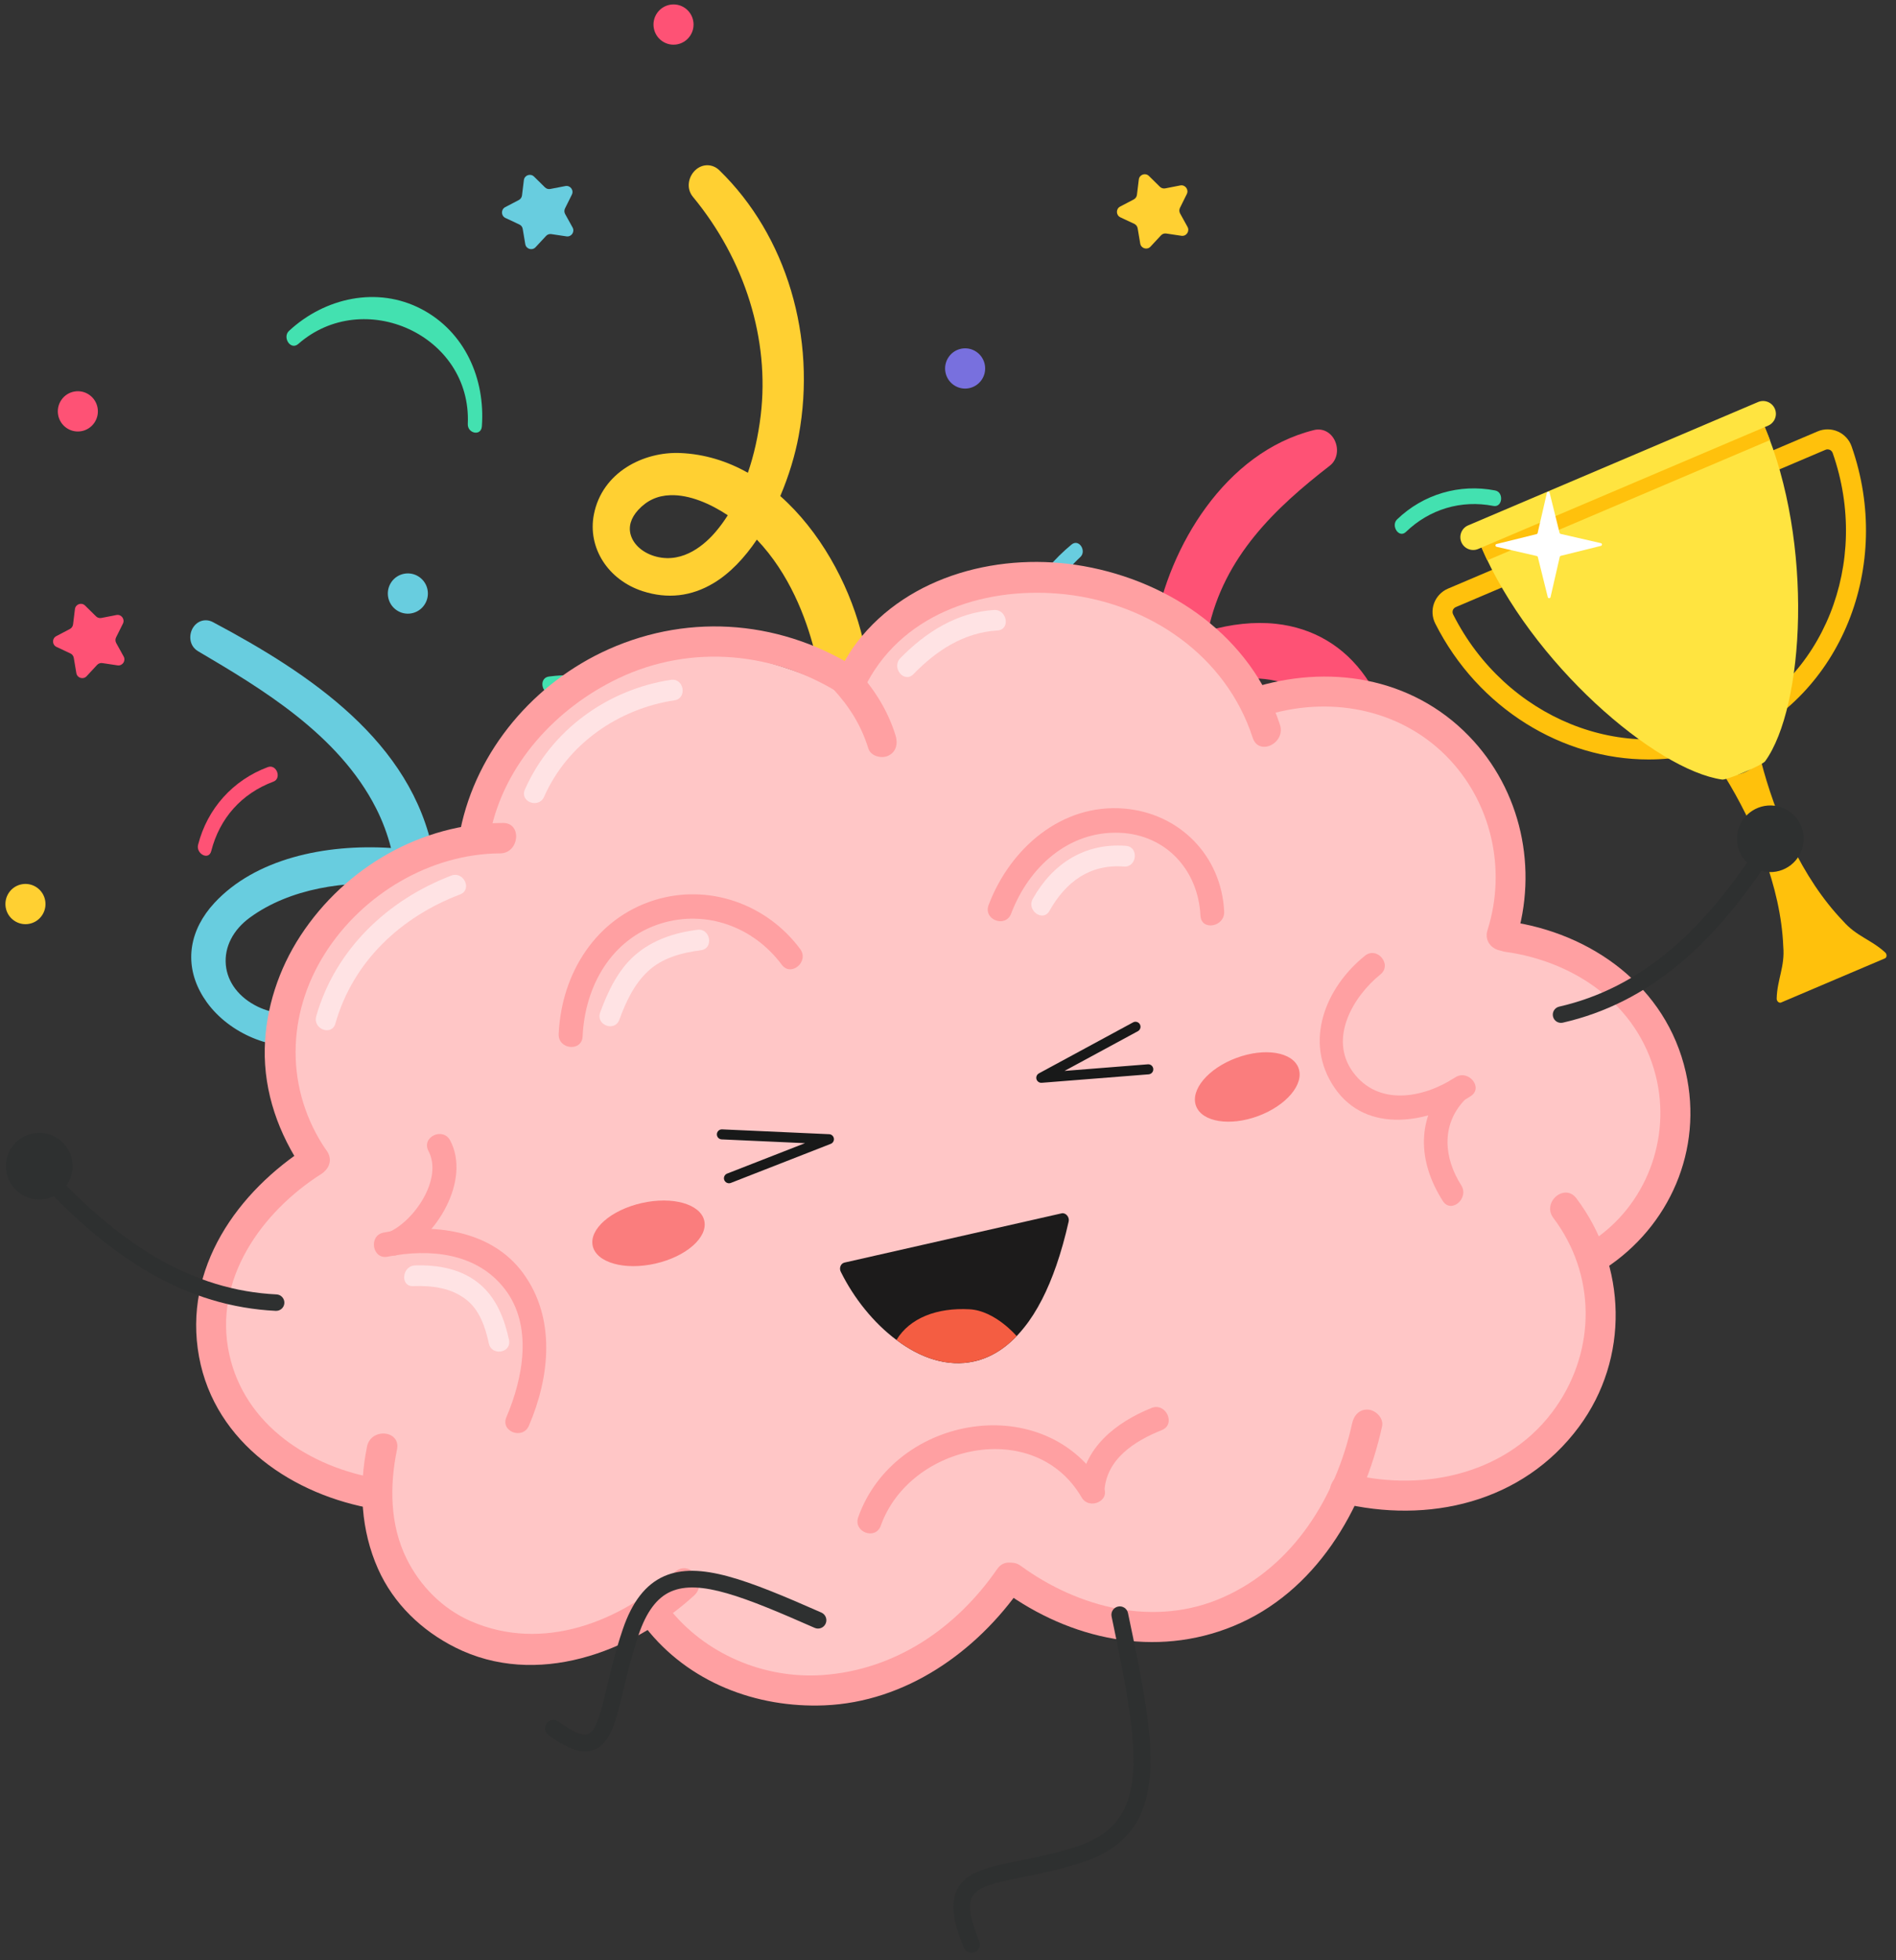 <svg xmlns="http://www.w3.org/2000/svg" xmlns:xlink="http://www.w3.org/1999/xlink" width="301" zoomAndPan="magnify" viewBox="0 0 225.75 233.25" height="311" preserveAspectRatio="xMidYMid meet" version="1.0"><rect x="0" y="0" width="225.75" height="233.25" fill="#333333" stroke="none"/><defs><clipPath id="21b92df9b1"><path d="M 22 73 L 80 73 L 80 130.445 L 22 130.445 Z M 22 73 " clip-rule="nonzero"/></clipPath><clipPath id="7519ad145d"><path d="M 77 0.219 L 83 0.219 L 83 6 L 77 6 Z M 77 0.219 " clip-rule="nonzero"/></clipPath><clipPath id="9cf4fe1c6f"><path d="M 0.273 105 L 6 105 L 6 110 L 0.273 110 Z M 0.273 105 " clip-rule="nonzero"/></clipPath><clipPath id="c78ee44f34"><path d="M 113.113 191 L 137 191 L 137 232.359 L 113.113 232.359 Z M 113.113 191 " clip-rule="nonzero"/></clipPath><clipPath id="dc96c04242"><path d="M 0.273 134 L 9 134 L 9 143 L 0.273 143 Z M 0.273 134 " clip-rule="nonzero"/></clipPath><clipPath id="56c3ab1fb7"><path d="M 173 47.5 L 212 47.5 L 212 66 L 173 66 Z M 173 47.5 " clip-rule="nonzero"/></clipPath></defs><path fill="#fe5275" d="M 150.559 80.805 C 153.953 81.156 158.148 83.137 158.781 87.555 C 159.062 89.484 158.566 91.246 157.398 92.508 C 156.25 93.75 154.574 94.359 152.688 94.227 C 150.152 94.047 148.07 92.93 146.496 90.91 C 144.637 88.52 143.703 85.211 143.438 81.941 C 145.688 81 148.07 80.547 150.559 80.805 Z M 162.602 80.566 C 160.043 76.902 156.348 74.715 151.91 74.234 C 149.359 73.961 146.598 74.258 143.852 75.051 C 145.711 66.223 151.898 60.398 158.336 55.418 C 159.195 54.758 159.441 53.492 158.922 52.41 C 158.449 51.426 157.461 50.93 156.465 51.176 C 145.816 53.812 139.188 65.16 137.531 74.59 C 137.336 75.715 137.195 76.863 137.125 78.02 C 135.547 78.98 134.047 80.102 132.684 81.363 C 123.02 90.309 116.934 103.344 115.086 119.062 C 114.988 119.898 115.352 120.668 115.984 121.105 C 116.258 121.297 116.582 121.426 116.941 121.473 C 118.09 121.613 119.066 120.832 119.223 119.652 C 120.336 111.176 123.969 102.41 129.73 94.305 C 131.844 91.328 134.508 88.133 137.578 85.59 C 138.957 92.875 143.145 99.172 150.539 100.715 C 155.598 101.77 160.242 99.914 162.969 95.754 C 165.934 91.227 165.785 85.125 162.602 80.566 " fill-opacity="1" fill-rule="nonzero"/><path fill="#ffd032" d="M 85.258 63.23 C 84.012 64.711 81.426 67.07 78.172 66.25 C 76.637 65.863 75.465 64.879 75.105 63.676 C 74.805 62.68 75.109 61.648 75.98 60.695 C 77.02 59.559 78.273 58.98 79.812 58.93 C 82.09 58.852 84.57 59.938 86.656 61.316 C 86.219 62.004 85.754 62.645 85.258 63.23 Z M 100.156 111.367 C 103.176 98.898 105.629 86.734 102.477 75.027 C 100.922 69.27 97.594 63.184 92.906 59.031 C 93.938 56.609 94.68 54.117 95.094 51.875 C 97.266 40.141 93.648 28.027 85.648 20.262 C 84.832 19.469 83.633 19.465 82.793 20.246 C 81.98 21 81.652 22.398 82.508 23.43 C 88.711 30.941 91.652 40.41 90.578 49.414 C 90.285 51.859 89.77 54.164 89.047 56.262 C 86.609 54.887 83.914 54.035 80.996 53.91 C 76.629 53.73 71.695 56.184 70.711 61.227 C 69.941 65.176 72.387 69.012 76.52 70.352 C 79.469 71.305 82.309 70.984 84.957 69.398 C 86.918 68.227 88.652 66.383 90.117 64.215 C 93.996 68.277 95.957 73.508 96.926 77.273 C 99.117 85.773 97.945 94.781 96.809 103.496 C 96.512 105.762 96.207 108.105 95.969 110.395 C 95.883 111.227 96.297 112.035 96.969 112.504 C 97.242 112.691 97.559 112.828 97.898 112.887 C 98.965 113.074 99.895 112.449 100.156 111.367 " fill-opacity="1" fill-rule="nonzero"/><g clip-path="url(#21b92df9b1)"><path fill="#68cddf" d="M 47.215 105.254 C 47.441 110.148 45.863 115.031 41.43 118.238 C 38.723 120.191 34.48 121.625 30.691 119.797 C 28.461 118.715 27.074 116.898 26.887 114.812 C 26.699 112.699 27.75 110.648 29.766 109.184 C 34.527 105.723 41.129 104.738 47.215 105.254 Z M 78.906 128.07 Z M 79.797 127.809 C 76.289 115.754 67.402 106.367 56.027 102.691 C 54.613 102.234 53.125 101.852 51.594 101.559 C 49.035 88.266 36.945 80.195 25.355 74.035 C 24.457 73.559 23.438 73.875 22.926 74.789 C 22.453 75.648 22.562 76.895 23.582 77.496 C 31.039 81.895 40.316 87.371 44.789 96.207 C 45.531 97.668 46.133 99.262 46.555 100.914 C 38.609 100.402 30.359 102.234 25.527 107.453 C 22.578 110.637 21.961 114.484 23.836 118.008 C 24.07 118.453 24.344 118.883 24.641 119.297 C 27.34 122.996 32.398 125.148 37.031 124.406 C 45.668 123.023 51.91 115.074 52.016 105.984 C 52.898 106.18 53.754 106.41 54.57 106.664 C 65.039 109.91 73.195 118.246 76.395 128.957 C 76.684 129.926 77.574 130.426 78.516 130.145 C 79.402 129.883 80.125 128.934 79.797 127.809 " fill-opacity="1" fill-rule="nonzero"/></g><path fill="#68cddf" d="M 127.574 64.809 C 125.645 66.418 123.621 68.566 122.812 71 C 122.496 71.949 123.754 73.066 124.414 72.035 C 125.75 69.941 126.742 68.016 128.625 66.297 C 129.414 65.574 128.473 64.059 127.574 64.809 " fill-opacity="1" fill-rule="nonzero"/><path fill="#fe5275" d="M 77.082 101.035 C 74.574 96.707 71.344 93.012 67.402 89.945 C 66.465 89.215 65.52 90.73 66.383 91.406 C 70.211 94.387 73.316 97.953 75.754 102.152 C 76.359 103.195 77.641 101.992 77.082 101.035 " fill-opacity="1" fill-rule="nonzero"/><path fill="#fe5275" d="M 25.152 101.277 C 26.152 97.359 28.773 94.426 32.555 93.016 C 33.566 92.637 32.941 90.895 31.883 91.289 C 27.734 92.836 24.688 96.223 23.586 100.527 C 23.312 101.598 24.852 102.441 25.152 101.277 " fill-opacity="1" fill-rule="nonzero"/><path fill="#43e1b0" d="M 57.375 50.734 C 57.789 45.066 55.348 39.492 50.188 36.785 C 44.918 34.023 38.664 35.434 34.414 39.375 C 33.59 40.133 34.594 41.734 35.516 40.93 C 43.281 34.121 56.168 39.863 55.699 50.449 C 55.648 51.586 57.289 51.949 57.375 50.734 " fill-opacity="1" fill-rule="nonzero"/><path fill="#43e1b0" d="M 86.703 93.254 C 86.148 83.672 73.324 79.445 65.367 80.508 C 64.129 80.672 64.449 82.574 65.641 82.559 C 69.488 82.504 73.371 83.312 76.859 84.949 C 80.18 86.512 84.621 89.469 85.027 93.473 C 85.148 94.664 86.77 94.43 86.703 93.254 " fill-opacity="1" fill-rule="nonzero"/><path fill="#43e1b0" d="M 167.398 63.301 C 170.199 60.594 173.988 59.461 177.805 60.207 C 178.914 60.426 179.086 58.574 178.023 58.367 C 173.789 57.539 169.461 58.809 166.348 61.809 C 165.574 62.555 166.562 64.105 167.398 63.301 " fill-opacity="1" fill-rule="nonzero"/><path fill="#fe5275" d="M 14.723 78.125 L 13.836 76.52 C 13.723 76.312 13.715 76.062 13.82 75.852 L 14.637 74.211 C 14.898 73.68 14.441 73.074 13.863 73.188 L 12.066 73.539 C 11.836 73.582 11.598 73.512 11.434 73.348 L 10.129 72.062 C 9.707 71.645 8.996 71.895 8.922 72.484 L 8.699 74.305 C 8.668 74.539 8.527 74.742 8.32 74.852 L 6.699 75.703 C 6.176 75.977 6.191 76.734 6.727 76.984 L 8.383 77.762 C 8.598 77.859 8.746 78.059 8.785 78.293 L 9.09 80.102 C 9.188 80.688 9.91 80.906 10.312 80.473 L 11.559 79.129 C 11.719 78.957 11.953 78.875 12.188 78.91 L 13.996 79.18 C 14.578 79.266 15.008 78.645 14.723 78.125 " fill-opacity="1" fill-rule="nonzero"/><path fill="#68cddf" d="M 68.176 27.074 L 67.289 25.469 C 67.176 25.266 67.168 25.016 67.273 24.805 L 68.09 23.16 C 68.352 22.629 67.895 22.027 67.316 22.141 L 65.52 22.488 C 65.289 22.535 65.055 22.461 64.887 22.297 L 63.582 21.012 C 63.16 20.598 62.449 20.848 62.375 21.434 L 62.152 23.258 C 62.125 23.492 61.98 23.695 61.773 23.805 L 60.152 24.652 C 59.629 24.93 59.645 25.684 60.18 25.938 L 61.836 26.715 C 62.051 26.812 62.203 27.008 62.238 27.242 L 62.543 29.055 C 62.641 29.637 63.363 29.855 63.766 29.422 L 65.012 28.082 C 65.172 27.906 65.406 27.824 65.641 27.859 L 67.449 28.129 C 68.031 28.215 68.461 27.594 68.176 27.074 " fill-opacity="1" fill-rule="nonzero"/><path fill="#ffd032" d="M 141.395 27.004 L 140.508 25.398 C 140.395 25.191 140.391 24.945 140.496 24.734 L 141.309 23.09 C 141.57 22.559 141.113 21.957 140.535 22.066 L 138.742 22.418 C 138.508 22.461 138.273 22.391 138.105 22.227 L 136.801 20.941 C 136.379 20.523 135.664 20.773 135.594 21.363 L 135.371 23.188 C 135.344 23.418 135.199 23.625 134.992 23.734 L 133.371 24.582 C 132.848 24.855 132.863 25.613 133.402 25.863 L 135.059 26.641 C 135.27 26.742 135.418 26.938 135.457 27.172 L 135.762 28.98 C 135.859 29.566 136.582 29.785 136.984 29.352 L 138.234 28.008 C 138.391 27.836 138.625 27.754 138.859 27.789 L 140.668 28.059 C 141.25 28.145 141.68 27.523 141.395 27.004 " fill-opacity="1" fill-rule="nonzero"/><path fill="#68cddf" d="M 50.52 71.996 C 51.273 70.91 51.004 69.418 49.922 68.664 C 48.84 67.91 47.352 68.18 46.602 69.266 C 45.852 70.355 46.121 71.848 47.203 72.602 C 48.285 73.355 49.77 73.086 50.52 71.996 " fill-opacity="1" fill-rule="nonzero"/><path fill="#7870de" d="M 116.875 45.211 C 117.625 44.125 117.355 42.633 116.273 41.879 C 115.191 41.125 113.707 41.395 112.957 42.484 C 112.203 43.57 112.473 45.062 113.555 45.816 C 114.637 46.57 116.125 46.297 116.875 45.211 " fill-opacity="1" fill-rule="nonzero"/><path fill="#fe5275" d="M 11.23 50.316 C 11.98 49.23 11.711 47.738 10.629 46.984 C 9.547 46.23 8.059 46.5 7.309 47.59 C 6.559 48.676 6.828 50.168 7.91 50.922 C 8.996 51.676 10.48 51.406 11.23 50.316 " fill-opacity="1" fill-rule="nonzero"/><g clip-path="url(#7519ad145d)"><path fill="#fe5275" d="M 82.152 4.289 C 82.906 3.199 82.637 1.711 81.555 0.953 C 80.469 0.199 78.984 0.473 78.234 1.559 C 77.484 2.645 77.754 4.137 78.836 4.891 C 79.918 5.645 81.402 5.375 82.152 4.289 " fill-opacity="1" fill-rule="nonzero"/></g><path fill="#fe5275" d="M 116.543 82.004 C 117.293 80.914 117.023 79.422 115.941 78.668 C 114.859 77.914 113.375 78.188 112.625 79.273 C 111.871 80.359 112.141 81.852 113.223 82.605 C 114.309 83.359 115.793 83.09 116.543 82.004 " fill-opacity="1" fill-rule="nonzero"/><g clip-path="url(#9cf4fe1c6f)"><path fill="#ffd032" d="M 4.992 108.949 C 5.742 107.863 5.473 106.371 4.391 105.617 C 3.309 104.863 1.82 105.133 1.07 106.219 C 0.32 107.309 0.59 108.801 1.672 109.551 C 2.754 110.305 4.242 110.039 4.992 108.949 " fill-opacity="1" fill-rule="nonzero"/></g><path fill="#ffc6c6" d="M 197.68 129.211 C 195.977 119.988 188.414 113.645 179.816 112.609 C 181.754 106.656 181.215 99.977 178.434 94.359 C 174.301 86 164.641 81.906 155.695 83.566 C 154.625 83.766 153.594 84.082 152.562 84.422 L 149.348 85.496 C 146.887 81.164 143.598 77.523 139.594 74.531 C 137.422 72.91 134.848 71.582 132.242 70.859 C 126.746 69.332 124.715 69.371 119.043 69.844 C 113.895 70.27 108.102 73.629 104.273 76.98 C 102.562 78.48 101.051 80.145 99.711 81.938 C 94.711 79.598 89.344 77.918 84.035 77.457 C 81.285 77.219 78.336 77.211 75.672 77.992 C 69.707 79.746 70.125 79.73 65.02 83.148 C 63.238 84.34 61.953 86.246 60.629 87.918 C 58.129 91.086 56.422 96.609 56.285 100.613 C 56.273 100.832 56.27 101.055 56.266 101.277 C 56.172 101.293 56.078 101.309 55.984 101.324 C 53.082 101.512 51.477 102.453 48.789 103.5 C 44.637 105.109 41.539 108.527 38.816 111.922 C 34.426 117.395 33.355 126.262 35.004 132.965 C 35.398 135.055 36.074 137.008 37.023 138.82 C 29.48 142.957 24.84 151.91 26.492 160.863 C 28.207 170.184 35.91 176.555 44.621 177.492 C 44.668 178.301 44.762 179.113 44.91 179.926 C 47.004 191.281 57.691 198.32 68.547 196.418 C 72.477 195.734 75.109 193.988 77.887 191.324 C 78.391 192.102 78.941 192.848 79.547 193.551 C 80.852 194.719 82.156 195.887 83.461 197.055 C 86.457 199.094 89.746 200.27 93.328 200.574 C 96.004 200.988 98.859 200.773 101.488 200.156 C 106.496 198.984 109.543 197.344 113.637 194.215 C 116.102 192.332 117.996 189.504 119.211 186.445 C 119.906 187.09 120.641 187.703 121.422 188.273 C 123.445 189.758 125.742 190.859 128.043 191.797 C 132.191 193.484 136.148 193.285 140.461 192.824 C 144.539 192.387 148.488 189.809 151.648 187.387 C 153.668 185.84 155.445 183.625 156.715 181.352 C 157.516 179.785 158.316 178.215 159.117 176.645 C 159.258 176.238 159.387 175.836 159.504 175.43 C 163.637 177.793 168.574 178.758 173.488 177.898 C 184.352 176 192.512 164.484 190.465 153.371 C 190.234 152.117 189.891 150.922 189.453 149.777 C 195.609 145.215 199.152 137.215 197.68 129.211 " fill-opacity="1" fill-rule="nonzero"/><path fill="#ffa0a2" d="M 58.367 99.172 C 60.023 90.906 66.273 84.223 73.637 80.719 C 82.34 76.574 92.355 77.551 100.391 82.773 C 102.332 84.035 104.41 81.07 102.457 79.801 C 93.371 73.895 82.348 72.844 72.438 77.273 C 63.688 81.188 56.723 89.227 54.805 98.812 C 54.34 101.113 57.914 101.445 58.367 99.172 " fill-opacity="1" fill-rule="nonzero"/><path fill="#ffa0a2" d="M 103.246 81.23 C 107.836 72.656 117.809 69.723 126.867 70.73 C 136.785 71.832 145.949 77.949 149.156 87.797 C 149.879 90.016 153.117 88.449 152.398 86.246 C 148.988 75.777 139.41 69.219 129.031 67.371 C 119.332 65.645 108.285 68.316 102.027 76.445 C 101.379 77.289 100.824 78.195 100.32 79.133 C 99.23 81.168 102.145 83.293 103.246 81.23 " fill-opacity="1" fill-rule="nonzero"/><path fill="#ffa0a2" d="M 59.898 97.934 C 50.215 97.977 41.129 103.176 35.785 111.34 C 33.188 115.305 31.629 120.004 31.523 124.773 C 31.41 130.023 33.188 134.957 36.109 139.234 C 37.426 141.16 40.156 138.805 38.852 136.891 C 33.926 129.684 34.074 120.738 38.711 113.438 C 43.184 106.395 51.242 101.594 59.547 101.555 C 61.836 101.547 62.203 97.926 59.898 97.934 " fill-opacity="1" fill-rule="nonzero"/><path fill="#ffa0a2" d="M 36.715 136.418 C 28.289 141.793 21.758 150.906 23.699 161.457 C 25.605 171.793 35.016 177.965 44.645 179.578 C 46.93 179.961 47.258 176.336 44.996 175.957 C 36.969 174.613 29.133 169.641 27.289 161.121 C 25.363 152.246 31.164 144.223 38.242 139.711 C 39.066 139.184 39.555 138.27 39.102 137.289 C 38.723 136.473 37.547 135.887 36.715 136.418 " fill-opacity="1" fill-rule="nonzero"/><path fill="#ffa0a2" d="M 150.484 85.211 C 158.016 82.789 166.441 84.207 172.164 89.934 C 177.555 95.336 179.422 103.402 177.109 110.699 C 176.402 112.93 179.754 114.211 180.465 111.977 C 183.176 103.426 181.141 94.023 174.902 87.594 C 168.039 80.516 158.051 78.996 148.961 81.918 C 148.027 82.215 147.73 83.531 148.102 84.336 C 148.555 85.324 149.555 85.508 150.484 85.211 " fill-opacity="1" fill-rule="nonzero"/><path fill="#ffa0a2" d="M 179.207 113.266 C 187.426 114.398 194.969 119.484 197.129 127.953 C 199.047 135.48 195.98 143.508 189.52 147.711 C 188.699 148.246 188.207 149.145 188.664 150.133 C 189.035 150.941 190.223 151.539 191.047 151.004 C 198.801 145.957 202.809 136.824 200.723 127.609 C 198.406 117.363 189.445 111.004 179.559 109.645 C 177.262 109.328 176.926 112.953 179.207 113.266 " fill-opacity="1" fill-rule="nonzero"/><path fill="#ffa0a2" d="M 43.703 172.137 C 42.699 177.027 42.969 182.121 45.016 186.711 C 46.867 190.863 50.223 194.055 54.211 196.055 C 63.832 200.879 75.148 196.695 82.645 189.871 C 84.359 188.309 82.062 185.516 80.336 187.086 C 73.777 193.059 64.586 196.641 56.055 192.922 C 52.711 191.465 50.016 188.75 48.398 185.461 C 46.418 181.434 46.379 176.82 47.27 172.492 C 47.742 170.195 44.172 169.867 43.703 172.137 " fill-opacity="1" fill-rule="nonzero"/><path fill="#ffa0a2" d="M 76.828 193.621 C 81.961 200.211 90.051 203.273 98.176 202.941 C 107.801 202.543 116.254 196.625 121.664 188.809 C 122.996 186.891 120.07 184.793 118.738 186.711 C 113.824 193.809 106.562 198.738 97.922 199.336 C 90.98 199.812 83.895 196.832 79.57 191.281 C 78.137 189.441 75.398 191.785 76.828 193.621 " fill-opacity="1" fill-rule="nonzero"/><path fill="#ffa0a2" d="M 119.453 189.297 C 127.465 195.129 137.555 197.332 146.875 193.5 C 156.602 189.496 162.359 179.758 164.559 169.742 C 164.77 168.773 163.832 167.84 162.949 167.754 C 161.891 167.648 161.203 168.418 160.992 169.387 C 159.066 178.172 153.98 186.379 145.648 190.078 C 137.535 193.68 128.477 191.387 121.52 186.328 C 119.641 184.957 117.574 187.93 119.453 189.297 " fill-opacity="1" fill-rule="nonzero"/><path fill="#ffa0a2" d="M 159.523 178.82 C 170.035 181.398 181.293 178.855 188.012 169.781 C 194.027 161.656 193.723 150.59 187.695 142.602 C 186.289 140.738 183.551 143.086 184.957 144.945 C 190.004 151.641 190.043 160.559 185.277 167.418 C 179.781 175.328 169.688 177.598 160.781 175.41 C 158.562 174.867 157.285 178.27 159.523 178.82 " fill-opacity="1" fill-rule="nonzero"/><path fill="#ffa0a2" d="M 99.176 81.961 C 101.125 84.078 102.52 86.281 103.387 89.059 C 103.68 90.008 104.977 90.309 105.77 89.93 C 106.738 89.469 106.922 88.457 106.629 87.512 C 105.68 84.469 104.051 81.934 101.918 79.617 C 100.348 77.91 97.594 80.238 99.176 81.961 " fill-opacity="1" fill-rule="nonzero"/><path fill="#ffa0a2" d="M 62.98 169.656 C 65.469 163.836 66.211 156.875 62.289 151.516 C 58.488 146.316 51.48 145.527 45.66 146.684 C 43.848 147.043 44.328 149.91 46.145 149.551 C 51.133 148.559 56.75 149.062 60.098 153.391 C 63.473 157.754 62.293 163.969 60.297 168.637 C 59.555 170.363 62.246 171.371 62.98 169.656 " fill-opacity="1" fill-rule="nonzero"/><path fill="#ffa0a2" d="M 162.516 113.738 C 157.809 117.527 155.18 123.984 158.887 129.43 C 162.738 135.09 170.258 133.621 175.121 130.438 C 176.668 129.422 174.809 127.203 173.273 128.211 C 169.504 130.676 164.098 131.711 161.078 127.559 C 158.172 123.555 161.125 118.57 164.359 115.961 C 165.809 114.797 163.965 112.57 162.516 113.738 " fill-opacity="1" fill-rule="nonzero"/><path fill="#ffa0a2" d="M 104.871 181.562 C 108.332 171.867 123.203 168.629 128.773 178.18 C 129.703 179.777 132.309 178.555 131.363 176.938 C 124.578 165.305 106.559 168.293 102.188 180.543 C 101.555 182.309 104.242 183.328 104.871 181.562 " fill-opacity="1" fill-rule="nonzero"/><path fill="#ffa0a2" d="M 172.414 128.816 C 168.562 133.031 168.82 138.254 171.785 142.914 C 172.789 144.484 174.973 142.598 173.977 141.039 C 171.945 137.848 171.578 133.977 174.258 131.043 C 175.496 129.688 173.668 127.438 172.414 128.816 " fill-opacity="1" fill-rule="nonzero"/><path fill="#ffa0a2" d="M 47.457 149.293 C 51.887 147.414 56.109 140.473 53.605 135.727 C 52.738 134.082 50.137 135.309 51.016 136.969 C 52.777 140.316 49.258 145.375 46.238 146.656 C 44.531 147.383 45.754 150.016 47.457 149.293 " fill-opacity="1" fill-rule="nonzero"/><path fill="#ffa0a2" d="M 131.496 177.504 C 131.695 173.621 135.098 171.484 138.328 170.188 C 140.051 169.496 138.824 166.867 137.109 167.551 C 132.945 169.223 128.898 172.312 128.641 177.219 C 128.547 179.09 131.395 179.379 131.496 177.504 " fill-opacity="1" fill-rule="nonzero"/><path fill="#ffa0a2" d="M 120.395 108.719 C 122.492 103.188 127.246 98.848 133.34 99.105 C 138.805 99.336 142.656 103.496 142.934 108.957 C 143.027 110.828 145.852 110.312 145.758 108.461 C 145.418 101.781 140.402 96.785 133.895 96.227 C 126.438 95.586 120.273 100.934 117.711 107.699 C 117.043 109.453 119.73 110.469 120.395 108.719 " fill-opacity="1" fill-rule="nonzero"/><path fill="#ffa0a2" d="M 69.371 123.324 C 69.641 117.344 72.801 111.734 78.68 109.902 C 84.074 108.227 89.711 110.285 93.078 114.801 C 94.191 116.301 96.383 114.422 95.27 112.93 C 91.254 107.535 84.328 105.125 77.93 107.117 C 70.953 109.285 66.848 115.82 66.52 123.039 C 66.434 124.91 69.285 125.199 69.371 123.324 " fill-opacity="1" fill-rule="nonzero"/><path fill="#ffe3e4" d="M 64.781 94.824 C 67.562 88.516 73.66 84.344 80.305 83.34 C 81.859 83.105 81.441 80.672 79.891 80.902 C 72.367 82.039 65.633 86.859 62.496 93.957 C 61.852 95.418 64.141 96.27 64.781 94.824 " fill-opacity="1" fill-rule="nonzero"/><path fill="#ffe3e4" d="M 39.934 121.801 C 42.059 114.363 47.766 109.105 54.785 106.438 C 56.254 105.875 55.211 103.641 53.746 104.195 C 46.195 107.07 39.934 112.945 37.652 120.934 C 37.215 122.461 39.496 123.336 39.934 121.801 " fill-opacity="1" fill-rule="nonzero"/><path fill="#ffe3e4" d="M 108.762 80.223 C 111.527 77.387 114.762 75.273 118.773 75.027 C 120.34 74.93 119.91 72.492 118.359 72.59 C 113.969 72.855 110.227 75.219 107.195 78.328 C 106.102 79.453 107.656 81.359 108.762 80.223 " fill-opacity="1" fill-rule="nonzero"/><path fill="#ffe3e4" d="M 49.176 153.051 C 51.465 152.98 53.73 153.234 55.578 154.711 C 57.117 155.93 57.809 158.008 58.203 159.867 C 58.535 161.422 60.938 161.008 60.605 159.445 C 60.078 156.992 59.137 154.551 57.207 152.883 C 55.039 151.004 52.191 150.504 49.418 150.59 C 47.867 150.637 47.613 153.102 49.176 153.051 " fill-opacity="1" fill-rule="nonzero"/><path fill="#ffe3e4" d="M 73.742 121.352 C 74.523 119.227 75.48 117.148 77.145 115.59 C 78.871 113.973 81.188 113.371 83.453 113.082 C 85.016 112.883 84.594 110.445 83.039 110.645 C 80.305 110.996 77.688 111.844 75.574 113.695 C 73.566 115.461 72.371 118.004 71.461 120.484 C 70.91 121.98 73.191 122.844 73.742 121.352 " fill-opacity="1" fill-rule="nonzero"/><path fill="#ffe3e4" d="M 124.957 108.391 C 126.902 104.941 129.762 102.812 133.82 103.121 C 135.387 103.238 135.625 100.777 134.062 100.656 C 129.184 100.289 125.344 102.742 122.969 106.965 C 122.195 108.336 124.18 109.777 124.957 108.391 " fill-opacity="1" fill-rule="nonzero"/><g clip-path="url(#c78ee44f34)"><path fill="#2e3030" d="M 115.68 232.395 C 115.289 232.395 114.918 232.164 114.762 231.785 C 113.398 228.516 113.164 226.359 114 224.785 C 115.113 222.691 117.762 222.156 121.422 221.418 C 123.414 221.02 125.672 220.562 128.125 219.773 C 137.078 216.887 135.812 208.836 132.352 192.363 C 132.242 191.824 132.586 191.297 133.125 191.184 C 133.664 191.07 134.191 191.418 134.305 191.953 C 137.609 207.699 139.793 218.102 128.738 221.668 C 126.176 222.492 123.859 222.961 121.816 223.371 C 118.688 224 116.43 224.457 115.758 225.719 C 115.242 226.691 115.516 228.426 116.598 231.016 C 116.812 231.523 116.57 232.105 116.062 232.32 C 115.938 232.371 115.809 232.395 115.68 232.395 " fill-opacity="1" fill-rule="nonzero"/></g><path fill="#2e3030" d="M 69.668 208.418 C 68.496 208.418 67.102 207.789 65.305 206.477 C 64.863 206.152 64.766 205.527 65.09 205.086 C 65.418 204.641 66.039 204.543 66.484 204.871 C 68.586 206.406 69.562 206.535 70.012 206.371 C 71.012 206 71.609 203.5 72.301 200.605 C 72.777 198.617 73.312 196.363 74.145 193.914 C 75.262 190.617 76.879 188.543 79.074 187.574 C 83.234 185.746 88.922 187.992 97.797 191.898 C 98.301 192.121 98.531 192.707 98.309 193.211 C 98.086 193.715 97.5 193.941 96.996 193.719 C 88.617 190.031 83.285 187.898 79.879 189.398 C 78.219 190.125 76.961 191.812 76.031 194.555 C 75.23 196.918 74.703 199.121 74.238 201.066 C 73.348 204.801 72.703 207.5 70.699 208.234 C 70.375 208.355 70.031 208.418 69.668 208.418 " fill-opacity="1" fill-rule="nonzero"/><path fill="#2e3030" d="M 3.953 137.395 C 3.75 137.41 3.555 137.488 3.391 137.633 C 2.984 137.988 2.945 138.609 3.305 139.016 C 13.047 150.086 22.426 155.48 32.832 155.996 C 33.371 156.02 33.832 155.605 33.859 155.066 C 33.883 154.527 33.469 154.066 32.926 154.039 C 23.09 153.555 14.141 148.371 4.773 137.723 C 4.562 137.48 4.25 137.367 3.953 137.395 " fill-opacity="1" fill-rule="nonzero"/><g clip-path="url(#dc96c04242)"><path fill="#2e3030" d="M 8.562 137.984 C 9 140.129 7.613 142.227 5.465 142.66 C 3.316 143.098 1.223 141.715 0.785 139.566 C 0.348 137.422 1.73 135.328 3.879 134.895 C 6.027 134.453 8.121 135.836 8.562 137.984 " fill-opacity="1" fill-rule="nonzero"/></g><path fill="#ffc10c" d="M 217.605 53.477 C 217.527 53.477 217.445 53.488 217.355 53.527 L 173.336 72.246 C 173.117 72.34 173.023 72.516 172.988 72.613 C 172.953 72.711 172.91 72.906 173.02 73.121 C 179.254 85.477 193.414 91.207 205.262 86.172 C 217.109 81.137 222.793 66.961 218.211 53.906 C 218.129 53.68 217.957 53.574 217.863 53.531 C 217.809 53.508 217.715 53.477 217.605 53.477 Z M 196.281 90.379 C 186.07 90.379 176.008 84.344 170.887 74.195 C 170.512 73.449 170.461 72.574 170.746 71.793 C 171.035 71.012 171.637 70.375 172.402 70.051 L 216.422 51.336 C 217.191 51.008 218.066 51.016 218.828 51.352 C 219.59 51.688 220.188 52.332 220.461 53.117 C 225.461 67.355 219.195 82.84 206.195 88.363 C 202.988 89.73 199.625 90.379 196.281 90.379 " fill-opacity="1" fill-rule="nonzero"/><path fill="#ffc10c" d="M 212.07 119.301 L 224.434 114.047 C 224.672 113.945 224.691 113.559 224.465 113.348 C 222.797 111.816 221.027 111.422 219.453 109.613 C 214.516 104.477 211.324 96.992 209.652 90.465 C 208.359 91.852 207.211 92.34 205.316 92.309 C 208.863 98.035 212.043 105.527 212.328 112.645 C 212.539 115.031 211.594 116.578 211.543 118.844 C 211.539 119.152 211.832 119.406 212.07 119.301 " fill-opacity="1" fill-rule="nonzero"/><path fill="#ffe440" d="M 176.32 64.973 C 182.273 78.949 197.137 91.641 205.047 92.77 C 205.602 92.852 209.828 91.066 210.168 90.594 C 214.84 84.117 215.996 64.613 210.043 50.637 L 176.32 64.973 " fill-opacity="1" fill-rule="nonzero"/><path fill="#ffc10c" d="M 210.742 52.371 C 210.523 51.801 210.297 51.234 210.059 50.672 L 176.34 65.012 C 176.574 65.57 176.828 66.125 177.09 66.68 L 210.742 52.371 " fill-opacity="1" fill-rule="nonzero"/><g clip-path="url(#56c3ab1fb7)"><path fill="#ffe440" d="M 210.52 50.656 L 176.004 65.328 C 175.23 65.66 174.332 65.297 174 64.523 C 173.672 63.746 174.031 62.848 174.809 62.52 L 209.324 47.844 C 210.098 47.512 210.996 47.875 211.328 48.652 C 211.656 49.426 211.297 50.324 210.52 50.656 " fill-opacity="1" fill-rule="nonzero"/></g><path fill="#ffffff" d="M 184.508 58.641 L 185.691 63.41 C 185.707 63.473 185.758 63.523 185.816 63.535 L 190.613 64.637 C 190.785 64.676 190.785 64.918 190.613 64.961 L 185.84 66.145 C 185.781 66.16 185.73 66.207 185.715 66.27 L 184.617 71.059 C 184.578 71.23 184.332 71.234 184.289 71.062 L 183.105 66.293 C 183.094 66.23 183.043 66.184 182.98 66.168 L 178.188 65.07 C 178.016 65.027 178.016 64.785 178.184 64.742 L 182.961 63.559 C 183.02 63.543 183.066 63.496 183.082 63.434 L 184.184 58.645 C 184.223 58.473 184.469 58.469 184.508 58.641 " fill-opacity="1" fill-rule="nonzero"/><path fill="#2e3030" d="M 211.254 98.328 C 211.453 98.312 211.66 98.355 211.844 98.465 C 212.309 98.75 212.457 99.348 212.176 99.812 C 204.527 112.418 196.234 119.375 186.082 121.699 C 185.555 121.82 185.027 121.492 184.91 120.965 C 184.789 120.438 185.117 119.914 185.645 119.793 C 195.246 117.594 203.145 110.918 210.5 98.797 C 210.668 98.52 210.953 98.355 211.254 98.328 " fill-opacity="1" fill-rule="nonzero"/><path fill="#2e3030" d="M 206.816 99.719 C 206.762 101.906 208.496 103.727 210.684 103.781 C 212.879 103.836 214.695 102.109 214.754 99.914 C 214.809 97.727 213.078 95.906 210.887 95.852 C 208.695 95.801 206.875 97.527 206.816 99.719 " fill-opacity="1" fill-rule="nonzero"/><path fill="#fa7d7d" d="M 83.855 145.266 C 84.305 147.25 81.703 149.539 78.035 150.371 C 74.367 151.203 71.027 150.266 70.574 148.277 C 70.125 146.289 72.73 144 76.398 143.168 C 80.066 142.336 83.402 143.277 83.855 145.266 " fill-opacity="1" fill-rule="nonzero"/><path fill="#fa7d7d" d="M 154.609 127.098 C 155.32 129.012 153.16 131.57 149.793 132.816 C 146.422 134.059 143.117 133.52 142.406 131.609 C 141.699 129.695 143.859 127.137 147.227 125.891 C 150.598 124.645 153.902 125.184 154.609 127.098 " fill-opacity="1" fill-rule="nonzero"/><path fill="#1c1b1b" d="M 127.238 145.379 C 126.363 149.254 125.277 152.273 124.09 154.598 C 123.398 155.949 122.676 157.07 121.934 157.984 C 119.93 160.508 117.82 161.594 116.016 162.004 C 112.824 162.727 109.57 161.602 106.738 159.457 C 104.008 157.43 101.664 154.477 100.121 151.367 C 100.004 151.156 99.988 150.906 100.074 150.68 C 100.152 150.469 100.324 150.305 100.539 150.254 L 126.402 144.391 C 126.641 144.336 126.887 144.441 127.055 144.641 C 127.23 144.84 127.305 145.125 127.238 145.379 " fill-opacity="1" fill-rule="nonzero"/><path fill="#f45d42" d="M 121.051 159.004 C 119.32 160.812 117.559 161.656 116.016 162.004 C 112.824 162.727 109.57 161.602 106.738 159.457 C 108.332 156.836 111.559 155.594 115.453 155.809 C 118.5 155.977 121.051 159.004 121.051 159.004 " fill-opacity="1" fill-rule="nonzero"/><path fill="#181919" d="M 86.758 140.812 C 86.535 140.797 86.328 140.656 86.238 140.434 C 86.117 140.129 86.27 139.781 86.578 139.66 L 95.852 136.039 L 85.926 135.59 C 85.922 135.59 85.918 135.59 85.914 135.59 C 85.59 135.57 85.344 135.293 85.355 134.969 C 85.371 134.641 85.648 134.383 85.98 134.398 L 98.723 134.973 C 98.727 134.973 98.73 134.973 98.734 134.973 C 99.012 134.988 99.238 135.195 99.285 135.469 C 99.332 135.746 99.176 136.02 98.914 136.121 L 87.012 140.773 C 86.93 140.805 86.844 140.816 86.758 140.812 " fill-opacity="1" fill-rule="nonzero"/><path fill="#181919" d="M 124.023 128.855 C 123.746 128.875 123.492 128.695 123.41 128.43 C 123.332 128.16 123.453 127.867 123.699 127.734 L 134.914 121.664 C 135.203 121.508 135.566 121.613 135.723 121.902 C 135.883 122.191 135.773 122.555 135.484 122.715 L 126.75 127.441 L 136.676 126.656 C 136.68 126.656 136.68 126.656 136.68 126.656 C 137.008 126.633 137.293 126.879 137.316 127.207 C 137.344 127.535 137.098 127.82 136.77 127.848 L 124.031 128.855 C 124.031 128.855 124.027 128.855 124.023 128.855 " fill-opacity="1" fill-rule="nonzero"/></svg>